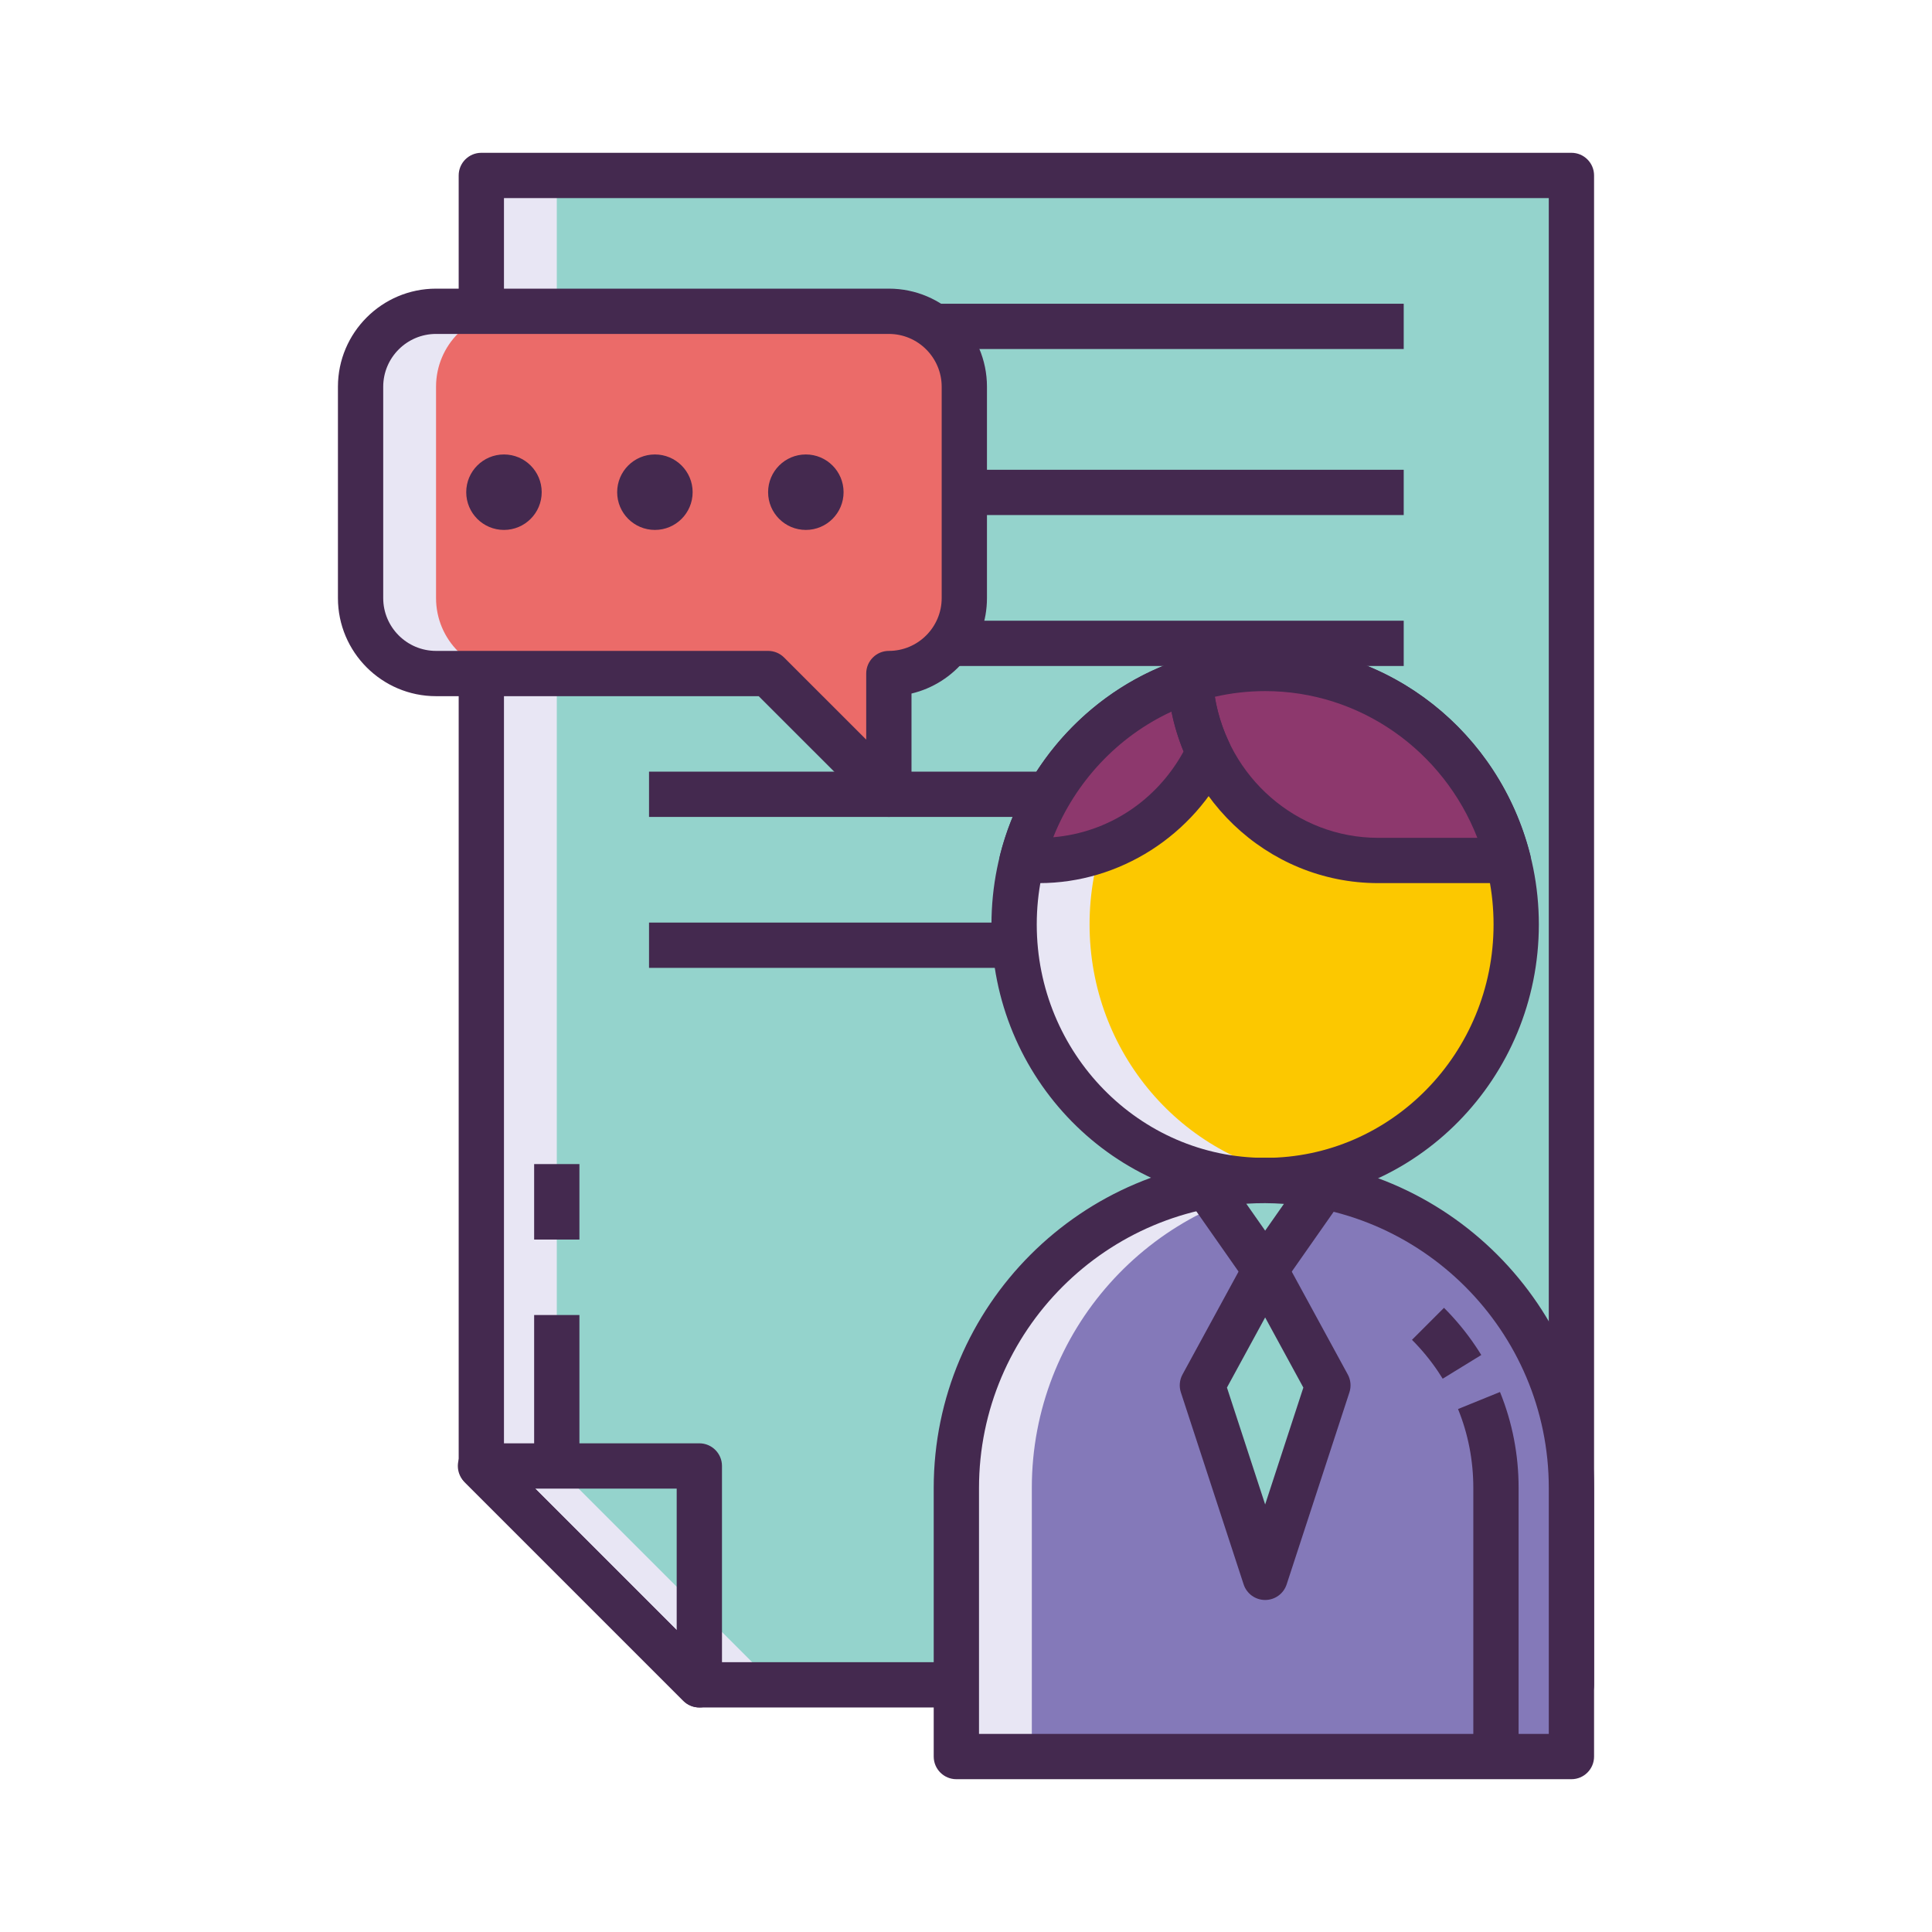 <?xml version="1.0" encoding="utf-8"?>
<!-- Generator: Adobe Illustrator 22.0.0, SVG Export Plug-In . SVG Version: 6.00 Build 0)  -->
<svg version="1.1" id="Layer_1" xmlns="http://www.w3.org/2000/svg" xmlns:xlink="http://www.w3.org/1999/xlink" x="0px" y="0px"
	 viewBox="0 0 256 256" style="enable-background:new 0 0 256 256;" xml:space="preserve">
<style type="text/css">
	.st0{fill:#1A237E;}
	.st1{fill:#8D386D;}
	.st2{fill:#E8E6F4;}
	.st3{fill:#8479B9;}
	.st4{fill:#44294F;}
	.st5{fill:#EB6B69;}
	.st6{fill:#FCC800;}
	.st7{fill:#94D3CC;}
</style>
<g>
	<g>
		<polygon class="st7" points="208.222,223.247 92.667,223.247 63.778,194.358 63.778,23.247 208.222,23.247 		"/>
	</g>
	<g>
		<polygon class="st2" points="73.778,23.247 63.778,23.247 63.778,194.358 92.667,223.247 102.667,223.247 73.778,194.358 		"/>
	</g>
	<g>
		<path class="st4" d="M208.222,226.247H92.667c-0.796,0-1.559-0.316-2.121-0.879l-28.889-28.889
			c-0.563-0.562-0.879-1.326-0.879-2.121V23.247c0-1.657,1.343-3,3-3h144.444c1.657,0,3,1.343,3,3v200
			C211.222,224.904,209.879,226.247,208.222,226.247z M93.909,220.247h111.313v-194H66.778v166.868L93.909,220.247z"/>
	</g>
	<g>
		<rect x="70.777" y="154.247" class="st4" width="6" height="10"/>
	</g>
	<g>
		<rect x="70.777" y="174.247" class="st4" width="6" height="20"/>
	</g>
	<g>
		<path class="st4" d="M92.667,226.247c-0.781,0-1.548-0.305-2.122-0.879l-29-29c-0.858-0.858-1.115-2.148-0.65-3.269
			s1.558-1.852,2.771-1.852h29c1.657,0,3,1.343,3,3v29c0,1.213-0.731,2.307-1.852,2.771
			C93.443,226.172,93.054,226.247,92.667,226.247z M70.909,197.247l18.757,18.757v-18.757H70.909z"/>
	</g>
	<g>
		<rect x="86" y="40.247" class="st4" width="100" height="6"/>
	</g>
	<g>
		<rect x="86" y="62.247" class="st4" width="100" height="6"/>
	</g>
	<g>
		<rect x="86" y="82.247" class="st4" width="100" height="6"/>
	</g>
	<g>
		<rect x="86" y="102.247" class="st4" width="100" height="6"/>
	</g>
	<g>
		<rect x="86" y="122.247" class="st4" width="100" height="6"/>
	</g>
	<g>
		<ellipse class="st6" cx="167.64" cy="122.499" rx="33.265" ry="33.924"/>
	</g>
	<g>
		<path class="st2" d="M144.374,122.483c0-17.003,12.266-31.082,28.265-33.542c-1.631-0.251-3.3-0.382-5-0.382
			c-18.372,0-33.265,15.188-33.265,33.924c0,18.736,14.893,33.924,33.265,33.924c1.7,0,3.369-0.132,5-0.382
			C156.64,153.565,144.374,139.485,144.374,122.483z"/>
	</g>
	<g>
		<path class="st4" d="M167.64,159.423c-19.997,0-36.265-16.564-36.265-36.924s16.269-36.924,36.265-36.924
			s36.265,16.564,36.265,36.924S187.636,159.423,167.64,159.423z M167.64,91.575c-16.688,0-30.265,13.873-30.265,30.924
			s13.577,30.924,30.265,30.924s30.265-13.873,30.265-30.924S184.328,91.575,167.64,91.575z"/>
	</g>
	<g>
		<path class="st3" d="M208.222,232.753l-81.5,0l0-35.58c0-22.505,18.244-40.75,40.75-40.75h0c22.506,0,40.75,18.244,40.75,40.75
			L208.222,232.753z"/>
	</g>
	<g>
		<path class="st2" d="M136.722,232.737l0-35.58c0-20.811,15.605-37.967,35.75-40.433c-1.64-0.201-3.306-0.316-5-0.316h0
			c-22.506,0-40.75,18.244-40.75,40.75l0,35.58l81.5,0l0,0L136.722,232.737z"/>
	</g>
	<g>
		<path class="st4" d="M208.222,235.753h-81.5c-1.657,0-3-1.343-3-3v-35.58c0-24.124,19.626-43.75,43.75-43.75
			c24.124,0,43.75,19.626,43.75,43.75v35.58C211.222,234.41,209.879,235.753,208.222,235.753z M129.723,229.753h75.5v-32.58
			c0-20.815-16.935-37.75-37.75-37.75c-20.815,0-37.75,16.935-37.75,37.75V229.753z"/>
	</g>
	<g>
		<path class="st1" d="M182.609,114.018l17.248,0c-3.693-14.632-16.717-25.443-32.217-25.443c-3.459,0-6.794,0.539-9.93,1.538
			C158.49,103.448,169.337,114.018,182.609,114.018z"/>
	</g>
	<g>
		<path class="st1" d="M157.71,90.117c-10.917,3.478-19.419,12.534-22.288,23.901h2.279c9.882,0,18.415-5.862,22.453-14.36
			C158.769,96.744,157.91,93.522,157.71,90.117z"/>
	</g>
	<g>
		<path class="st4" d="M199.857,117.018L199.857,117.018l-17.248,0c-14.764,0-27.017-11.741-27.894-26.729
			c-0.081-1.369,0.778-2.618,2.084-3.034c3.499-1.115,7.146-1.68,10.841-1.68c16.564,0,31.008,11.395,35.126,27.709
			c0.227,0.897,0.026,1.848-0.542,2.578C201.655,116.591,200.782,117.018,199.857,117.018z M160.97,92.328
			c1.753,10.655,10.842,18.689,21.639,18.689l0,0l13.146,0c-4.532-11.62-15.601-19.443-28.115-19.443
			C165.383,91.575,163.149,91.828,160.97,92.328z"/>
	</g>
	<g>
		<path class="st4" d="M137.701,117.018h-2.279c-0.925,0-1.798-0.427-2.367-1.156c-0.568-0.73-0.769-1.681-0.542-2.578
			c3.096-12.268,12.402-22.24,24.286-26.025c0.882-0.282,1.846-0.139,2.609,0.386c0.764,0.524,1.242,1.372,1.296,2.297
			c0.173,2.942,0.899,5.778,2.159,8.429c0.387,0.815,0.387,1.761,0,2.576C158.224,110.709,148.347,117.018,137.701,117.018z
			 M155.23,94.293c-7.09,3.273-12.749,9.29-15.667,16.646c7.271-0.617,13.685-4.828,17.27-11.371
			C156.128,97.86,155.592,96.098,155.23,94.293z"/>
	</g>
	<g>
		<path class="st7" d="M167.639,168.297l7.761-11.081c-2.565-0.516-5.215-0.793-7.928-0.793h0c-2.61,0-5.159,0.26-7.632,0.738
			L167.639,168.297z"/>
	</g>
	<g>
		<polygon class="st7" points="167.639,168.297 175.956,183.563 167.639,209.006 159.323,183.563 		"/>
	</g>
	<g>
		<path class="st4" d="M167.64,171.297c-0.979,0-1.896-0.478-2.457-1.279l-7.799-11.135c-0.583-0.833-0.705-1.904-0.324-2.846
			c0.381-0.942,1.214-1.627,2.212-1.82c5.57-1.077,11.229-1.047,16.722,0.059c0.993,0.2,1.817,0.886,2.193,1.826
			c0.376,0.94,0.253,2.006-0.328,2.836l-7.761,11.081C169.536,170.819,168.618,171.297,167.64,171.297z M165.14,159.499l2.5,3.569
			l2.485-3.548C168.464,159.4,166.809,159.393,165.14,159.499z"/>
	</g>
	<g>
		<path class="st4" d="M167.639,212.006L167.639,212.006c-1.298,0-2.448-0.834-2.852-2.068l-8.316-25.443
			c-0.257-0.786-0.178-1.642,0.217-2.367l8.316-15.266c0.525-0.965,1.536-1.565,2.634-1.565l0,0c1.099,0,2.109,0.6,2.634,1.565
			l8.316,15.266c0.396,0.726,0.474,1.582,0.217,2.367l-8.316,25.443C170.087,211.171,168.937,212.006,167.639,212.006z
			 M162.577,183.861l5.062,15.489l5.062-15.489l-5.062-9.293L162.577,183.861z"/>
	</g>
	<g>
		<path class="st4" d="M201.222,232.737h-6v-35.581c0-3.626-0.682-7.143-2.025-10.452l5.559-2.258
			c1.637,4.03,2.467,8.306,2.467,12.71V232.737z"/>
	</g>
	<g>
		<path class="st4" d="M191.164,182.685c-0.211-0.343-0.43-0.683-0.656-1.018c-0.995-1.472-2.143-2.862-3.413-4.133l4.242-4.242
			c1.541,1.54,2.934,3.227,4.142,5.015c0.275,0.407,0.542,0.82,0.798,1.238L191.164,182.685z"/>
	</g>
	<g>
		<path class="st5" d="M117.778,89.247v16l-16-16h-44c-5.523,0-10-4.477-10-10v-28c0-5.523,4.477-10,10-10h60
			c5.523,0,10,4.477,10,10v28C127.778,84.77,123.301,89.247,117.778,89.247z"/>
	</g>
	<g>
		<path class="st2" d="M57.778,51.247v28c0,5.523,4.477,10,10,10h-10c-5.523,0-10-4.477-10-10v-28c0-5.523,4.477-10,10-10h10
			C62.255,41.247,57.778,45.724,57.778,51.247z"/>
	</g>
	<g>
		<path class="st4" d="M117.778,108.247c-0.781,0-1.548-0.305-2.122-0.879l-15.122-15.121H57.778c-7.168,0-13-5.832-13-13v-28
			c0-7.168,5.832-13,13-13h60c7.168,0,13,5.832,13,13v28c0,6.136-4.273,11.293-10,12.651v13.349c0,1.213-0.731,2.307-1.852,2.771
			C118.555,108.172,118.165,108.247,117.778,108.247z M57.778,44.247c-3.86,0-7,3.14-7,7v28c0,3.86,3.14,7,7,7h44
			c0.796,0,1.559,0.316,2.121,0.879l10.879,10.878v-8.757c0-1.657,1.343-3,3-3c3.86,0,7-3.14,7-7v-28c0-3.86-3.14-7-7-7H57.778z"/>
	</g>
	<g>
		<circle class="st4" cx="66.778" cy="65.218" r="5"/>
	</g>
	<g>
		<circle class="st4" cx="86.778" cy="65.218" r="5"/>
	</g>
	<g>
		<circle class="st4" cx="106.778" cy="65.218" r="5"/>
	</g>
</g>
</svg>

